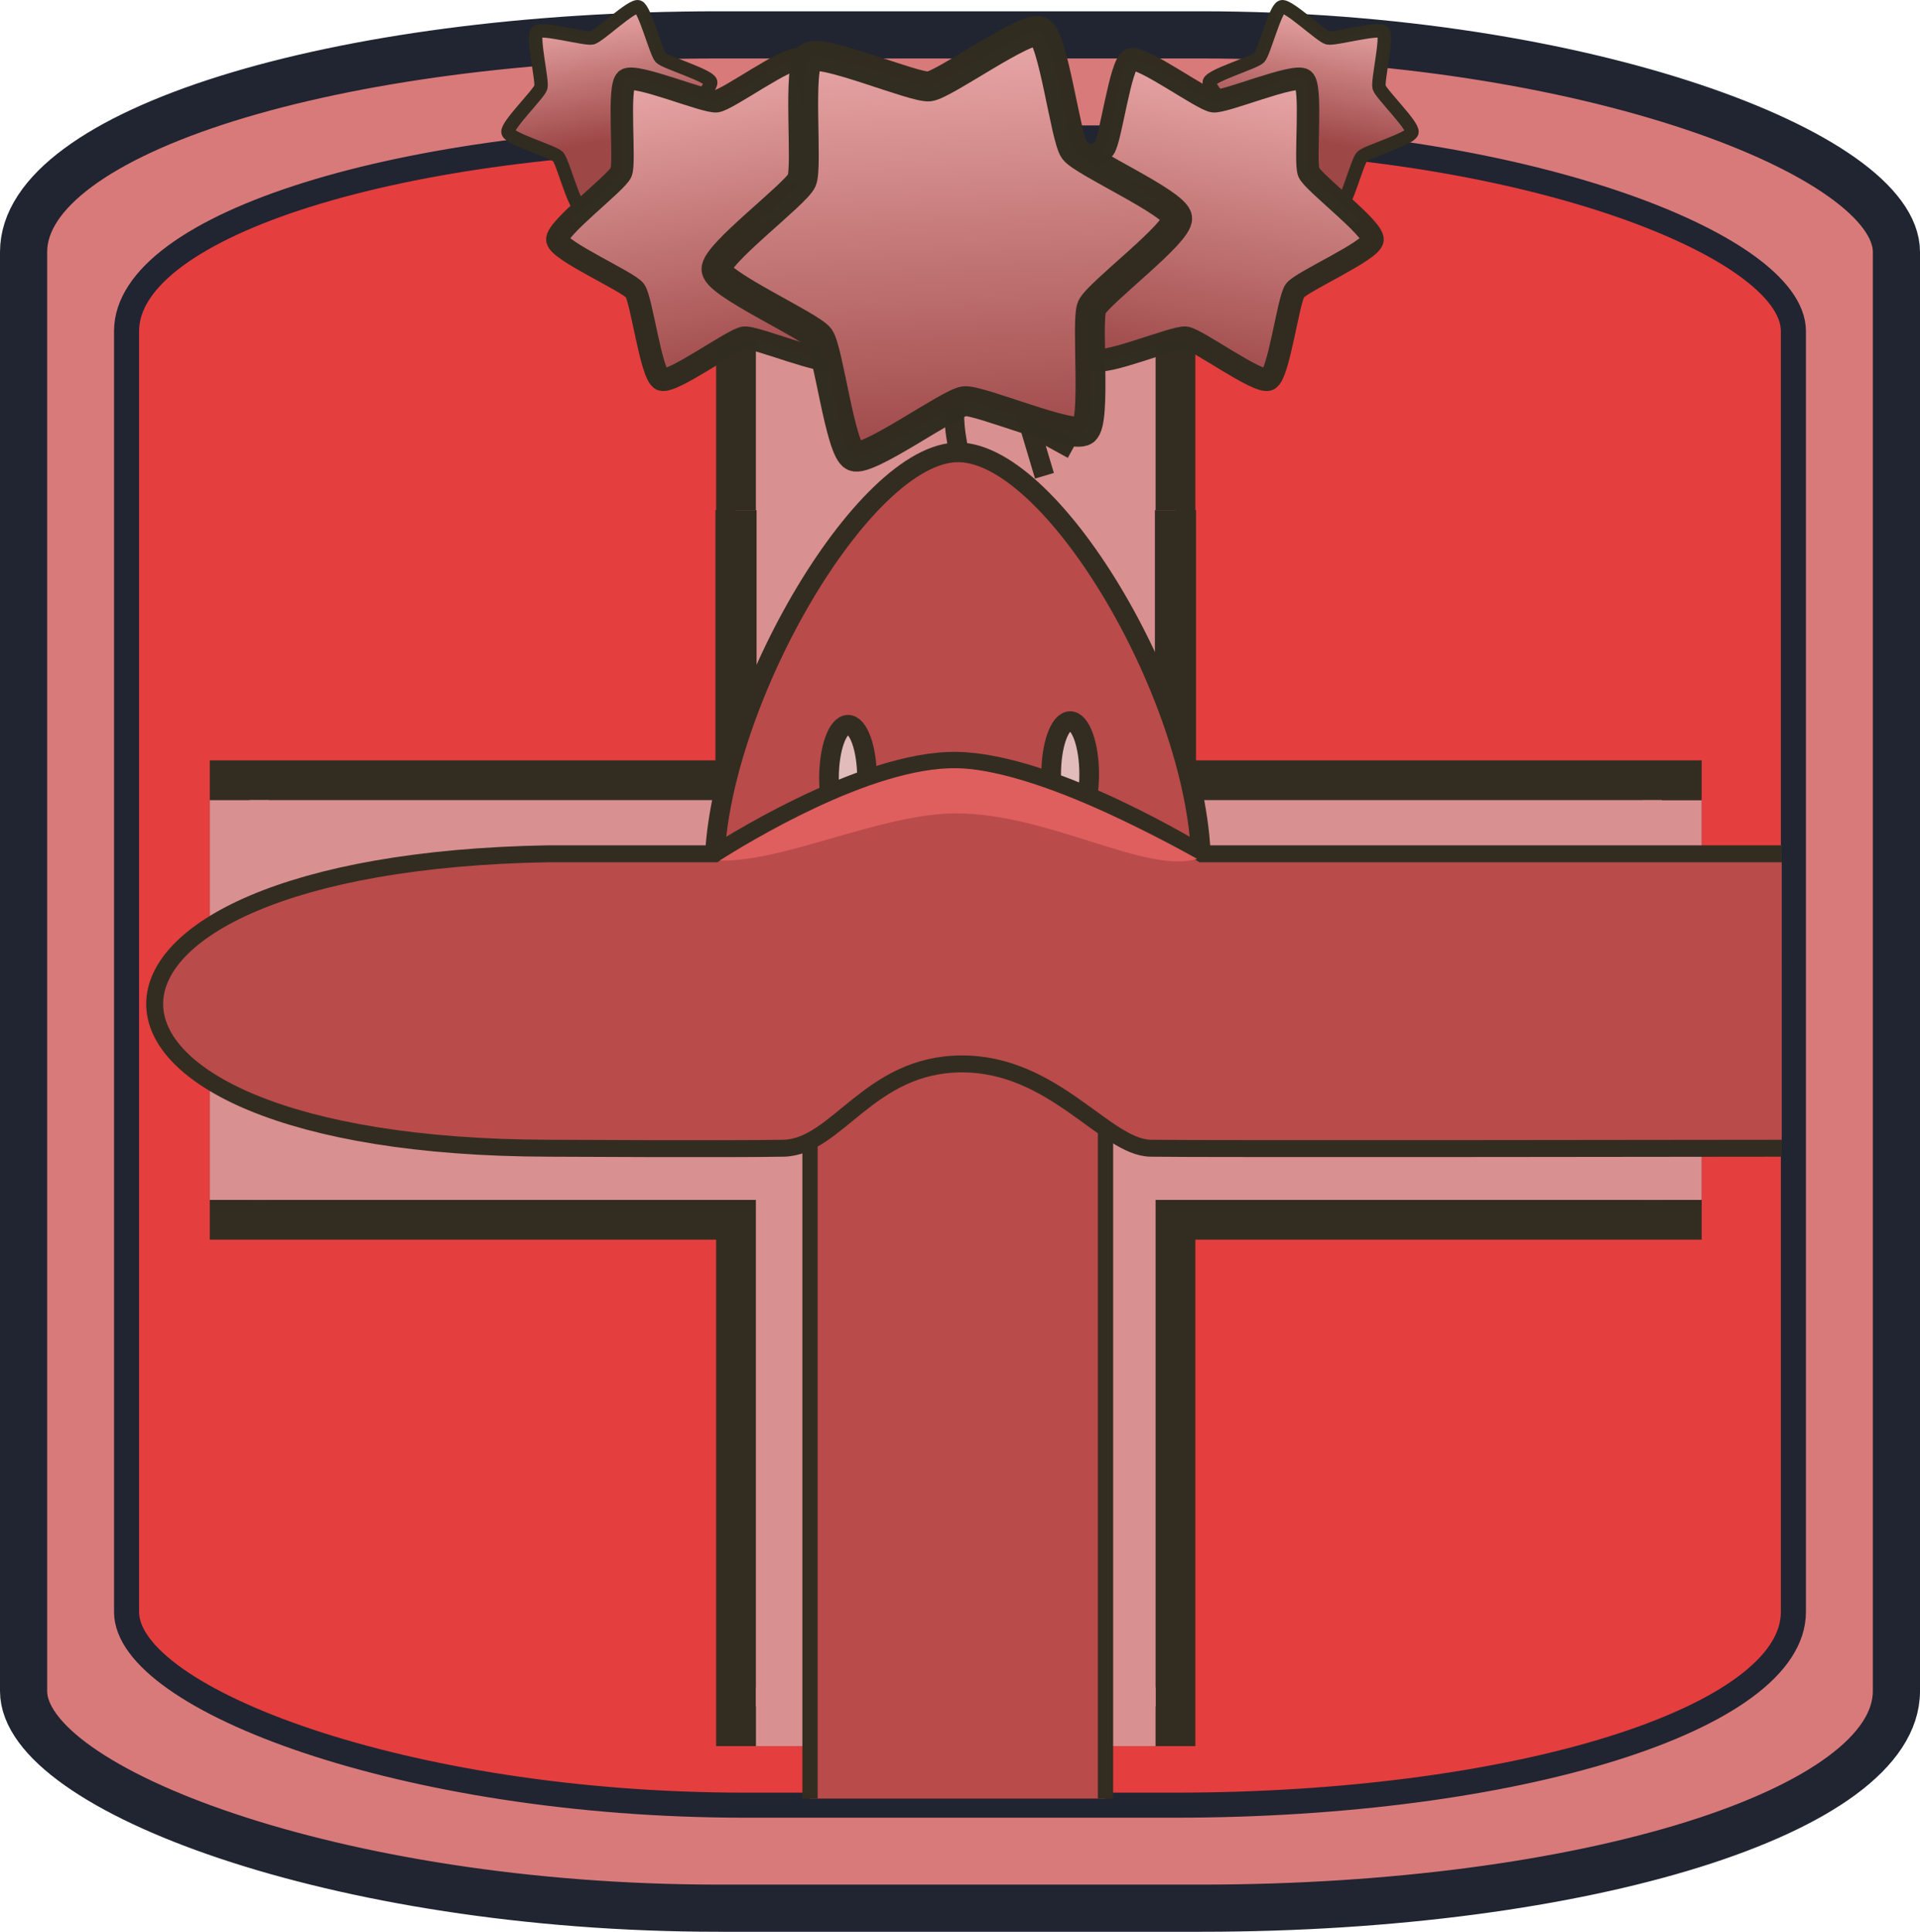 <?xml version="1.0" encoding="UTF-8" standalone="no"?>
<!-- Created with Inkscape (http://www.inkscape.org/) -->

<svg
   width="200"
   height="201.177"
   viewBox="0 0 52.917 53.228"
   version="1.1"
   id="svg1"
   inkscape:version="1.4.2 (f4327f4, 2025-05-13)"
   sodipodi:docname="CrossRoad3.svg"
   xmlns:inkscape="http://www.inkscape.org/namespaces/inkscape"
   xmlns:sodipodi="http://sodipodi.sourceforge.net/DTD/sodipodi-0.dtd"
   xmlns:xlink="http://www.w3.org/1999/xlink"
   xmlns="http://www.w3.org/2000/svg"
   xmlns:svg="http://www.w3.org/2000/svg">
  <sodipodi:namedview
     id="namedview1"
     pagecolor="#ffffff"
     bordercolor="#000000"
     borderopacity="0.25"
     inkscape:showpageshadow="2"
     inkscape:pageopacity="0.0"
     inkscape:pagecheckerboard="0"
     inkscape:deskcolor="#d1d1d1"
     inkscape:document-units="mm"
     inkscape:zoom="4"
     inkscape:cx="75.25"
     inkscape:cy="57.375"
     inkscape:window-width="2880"
     inkscape:window-height="1514"
     inkscape:window-x="5749"
     inkscape:window-y="1600"
     inkscape:window-maximized="1"
     inkscape:current-layer="layer1" />
  <defs
     id="defs1">
    <inkscape:path-effect
       effect="spiro"
       id="path-effect9"
       is_visible="true"
       lpeversion="1" />
    <inkscape:path-effect
       effect="spiro"
       id="path-effect8"
       is_visible="true"
       lpeversion="1" />
    <inkscape:path-effect
       effect="mirror_symmetry"
       start_point="17.255,9.245"
       end_point="17.255,29.301"
       center_point="17.255,19.273"
       id="path-effect5"
       is_visible="true"
       lpeversion="1.2"
       lpesatellites=""
       mode="free"
       discard_orig_path="false"
       fuse_paths="true"
       oposite_fuse="false"
       split_items="false"
       split_open="false"
       link_styles="false" />
    <inkscape:path-effect
       effect="mirror_symmetry"
       start_point="27.03,8.41"
       end_point="27.03,28.183"
       center_point="27.03,18.297"
       id="path-effect3"
       is_visible="true"
       lpeversion="1.2"
       lpesatellites=""
       mode="free"
       discard_orig_path="false"
       fuse_paths="false"
       oposite_fuse="false"
       split_items="false"
       split_open="false"
       link_styles="false" />
    <inkscape:path-effect
       effect="spiro"
       id="path-effect8-8"
       is_visible="true"
       lpeversion="1" />
    <inkscape:path-effect
       effect="spiro"
       id="path-effect8-0"
       is_visible="true"
       lpeversion="1" />
    <inkscape:path-effect
       effect="spiro"
       id="path-effect8-0-9"
       is_visible="true"
       lpeversion="1" />
    <inkscape:path-effect
       effect="spiro"
       id="path-effect8-8-6"
       is_visible="true"
       lpeversion="1" />
    <inkscape:path-effect
       effect="spiro"
       id="path-effect8-3"
       is_visible="true"
       lpeversion="1" />
    <linearGradient
       id="linearGradient23"
       inkscape:collect="always">
      <stop
         style="stop-color:#f2b3b3;stop-opacity:1;"
         offset="0"
         id="stop23" />
      <stop
         style="stop-color:#9e4747;stop-opacity:1;"
         offset="1"
         id="stop24" />
    </linearGradient>
    <linearGradient
       inkscape:collect="always"
       xlink:href="#linearGradient23"
       id="linearGradient24-4"
       x1="9.158"
       y1="0.654"
       x2="9.524"
       y2="7.639"
       gradientUnits="userSpaceOnUse" />
    <linearGradient
       inkscape:collect="always"
       xlink:href="#linearGradient37"
       id="linearGradient2"
       gradientUnits="userSpaceOnUse"
       x1="9.158"
       y1="0.654"
       x2="9.524"
       y2="7.639" />
    <linearGradient
       id="linearGradient37"
       inkscape:collect="always">
      <stop
         style="stop-color:#f2b4b4;stop-opacity:1;"
         offset="0"
         id="stop36" />
      <stop
         style="stop-color:#9e4747;stop-opacity:1;"
         offset="0.696"
         id="stop37" />
    </linearGradient>
    <linearGradient
       inkscape:collect="always"
       xlink:href="#linearGradient37"
       id="linearGradient12"
       gradientUnits="userSpaceOnUse"
       x1="9.158"
       y1="0.654"
       x2="9.524"
       y2="7.639" />
    <linearGradient
       inkscape:collect="always"
       xlink:href="#linearGradient23"
       id="linearGradient13"
       gradientUnits="userSpaceOnUse"
       x1="9.158"
       y1="0.654"
       x2="9.524"
       y2="7.639" />
    <linearGradient
       inkscape:collect="always"
       xlink:href="#linearGradient23"
       id="linearGradient14"
       gradientUnits="userSpaceOnUse"
       x1="9.158"
       y1="0.654"
       x2="9.524"
       y2="7.639" />
  </defs>
  <g
     inkscape:label="Ebene 1"
     inkscape:groupmode="layer"
     id="layer1"
     transform="translate(-0.2)">
    <rect
       style="fill:#d97a7a;fill-opacity:1;stroke:#212532;stroke-width:1.3;stroke-linejoin:round;stroke-miterlimit:8.2;stroke-dasharray:none;stroke-opacity:0.996"
       id="rect1"
       width="51.617"
       height="51.617"
       x="0.85"
       y="0.961"
       ry="5.982"
       rx="19.158" />
    <rect
       style="fill:#e53e3e;fill-opacity:1;stroke:#212532;stroke-width:0.69;stroke-linejoin:round;stroke-miterlimit:8.2;stroke-dasharray:none;stroke-opacity:0.996"
       id="rect1-8"
       width="45.94"
       height="45.94"
       x="3.688"
       y="3.8"
       ry="5.324"
       rx="17.051" />
    <path
       d="M 20.485,7.543 V 21.498 H 6.53 V 33.61 H 20.485 V 47.565 H 32.597 V 33.61 H 46.552 V 21.498 H 32.597 V 7.543 Z"
       style="fill:#d99090;fill-opacity:1;stroke:#332d21;stroke-width:1.096;stroke-dasharray:none"
       id="path2"
       inkscape:transform-center-x="0.52660144"
       inkscape:transform-center-y="0.15045777" />
    <rect
       style="fill:#d99090;fill-opacity:1;stroke:#332d21;stroke-width:0;stroke-dasharray:none"
       id="rect2"
       width="11.02"
       height="1.621"
       x="21.031"
       y="6.995"
       ry="0" />
    <rect
       style="fill:#d99090;fill-opacity:1;stroke:#332d21;stroke-width:0;stroke-dasharray:none"
       id="rect2-8"
       width="11.011"
       height="1.621"
       x="22.051"
       y="-47.1"
       ry="0"
       transform="rotate(90)" />
    <rect
       style="fill:#d99090;fill-opacity:1;stroke:#332d21;stroke-width:0;stroke-dasharray:none"
       id="rect2-6"
       width="11.014"
       height="1.621"
       x="22.048"
       y="-7.603"
       ry="0"
       transform="rotate(90)" />
    <rect
       style="fill:#d99090;fill-opacity:1;stroke:#332d21;stroke-width:0;stroke-dasharray:none"
       id="rect2-1"
       width="11.013"
       height="1.621"
       x="21.035"
       y="46.492"
       ry="0" />
    <path
       id="rect6"
       style="fill:#d99090;stroke:#332d21;stroke-width:1.134;stroke-dasharray:none"
       d="M 32.597,14.057 V 28.594 H 20.485 V 14.057"
       sodipodi:nodetypes="cccc" />
    <path
       id="rect3-1"
       style="fill:#ba4b4b;stroke:#332d21;stroke-width:0.421;stroke-dasharray:none"
       d="m 22.525,49.558 v -27.495 c 0.034,-11.698 7.894,-11.698 8.144,0 v 27.495"
       sodipodi:nodetypes="cccc" />
    <path
       id="path3"
       style="fill:#ba4b4b;stroke:#332d21;stroke-width:0.542;stroke-dasharray:none"
       d="m 26.635,28.594 c -3.705,0 -6.745,-0.153 -6.745,-4.607 0,-4.454 4.095,-11.575 6.745,-11.523 2.65,0.051 6.669,6.921 6.671,11.449 0.002,4.528 -2.966,4.681 -6.671,4.681 z"
       sodipodi:nodetypes="sszcs" />
    <ellipse
       style="fill:#e2bbbb;fill-opacity:1;stroke:#332d21;stroke-width:0.542;stroke-dasharray:none"
       id="path4"
       cx="23.572"
       cy="21.437"
       rx="0.524"
       ry="1.467" />
    <ellipse
       style="fill:#e2bbbb;fill-opacity:1;stroke:#332d21;stroke-width:0.542;stroke-dasharray:none"
       id="path4-4"
       cx="29.695"
       cy="21.337"
       rx="0.524"
       ry="1.467" />
    <path
       style="fill:#e2bbbb;fill-opacity:0;stroke:#332d21;stroke-width:0.542;stroke-dasharray:none"
       d="m 26.635,12.464 c 0,0 -0.346,-1.366 0.082,-1.775 0.347,-0.331 1.041,-0.268 1.438,0 0.309,0.209 0.419,1.037 0.419,1.037"
       id="path5"
       sodipodi:nodetypes="caac" />
    <path
       style="fill:#e2bbbb;fill-opacity:0;stroke:#332d21;stroke-width:0.542;stroke-dasharray:none"
       d="M 29.76,12.379 28.573,11.727 28.986,13.109"
       id="path6"
       sodipodi:nodetypes="ccc" />
    <path
       id="rect3"
       style="fill:#ba4b4b;stroke:#332d21;stroke-width:0.467;stroke-dasharray:none"
       d="m 49.306,31.638 c 0,0 -16.157,0.024 -17.397,0 -1.24,-0.024 -2.663,-2.335 -5.214,-2.323 -2.551,0.012 -3.427,2.295 -4.902,2.323 -1.475,0.028 -6.482,0 -6.482,0 -14.464,-0.034 -14.464,-7.864 0,-8.113 h 4.592 c 0,0 4.015,-2.625 6.678,-2.574 2.663,0.051 6.744,2.574 6.744,2.574 h 15.981"
       sodipodi:nodetypes="czzzccczcc" />
    <path
       d="m 33.194,23.665 c -1.272,-0.712 -4.615,-2.46 -6.613,-2.498 -2.378,-0.046 -5.835,2.098 -6.547,2.545 1.782,0.046 4.463,-1.3 6.519,-1.3 2.543,1.1e-4 5.247,1.685 6.641,1.254 z"
       style="fill:#df5e5e;fill-opacity:1;stroke:#332d21;stroke-width:0"
       id="path11"
       sodipodi:nodetypes="ccccc" />
    <path
       sodipodi:type="star"
       style="fill:url(#linearGradient12);fill-opacity:1;fill-rule:nonzero;stroke:#322d21;stroke-width:0.443;stroke-linejoin:round;stroke-miterlimit:8.2;stroke-opacity:0.996"
       id="path1-5-7-01"
       inkscape:flatsided="false"
       sodipodi:sides="6"
       sodipodi:cx="9.3473988"
       sodipodi:cy="4.4553022"
       sodipodi:r1="3.4362388"
       sodipodi:r2="2.3474281"
       sodipodi:arg1="0.9357696"
       sodipodi:arg2="1.4593684"
       inkscape:rounded="0.12173243"
       inkscape:randomized="0"
       d="M 11.386,7.222 C 11.206,7.354 9.83,6.763 9.608,6.788 9.387,6.813 8.175,7.693 7.971,7.604 7.767,7.515 7.59,6.027 7.458,5.848 7.325,5.669 5.957,5.059 5.932,4.837 5.908,4.616 7.107,3.719 7.197,3.515 7.286,3.311 7.13,1.821 7.309,1.689 7.488,1.557 8.865,2.147 9.086,2.122 9.308,2.098 10.52,1.218 10.724,1.307 c 0.204,0.089 0.381,1.577 0.513,1.756 0.132,0.179 1.5,0.789 1.525,1.01 0.025,0.221 -1.175,1.118 -1.264,1.322 -0.089,0.204 0.067,1.694 -0.112,1.826 z"
       inkscape:transform-center-x="-0.22750091"
       inkscape:transform-center-y="-0.58914028"
       transform="matrix(-0.83,-0.11,-0.11,0.83,44.57,0.282)" />
    <path
       sodipodi:type="star"
       style="fill:url(#linearGradient2);fill-opacity:1;fill-rule:nonzero;stroke:#322d21;stroke-width:0.443;stroke-linejoin:round;stroke-miterlimit:8.2;stroke-opacity:0.996"
       id="path1-5-7-01-0"
       inkscape:flatsided="false"
       sodipodi:sides="6"
       sodipodi:cx="9.3473988"
       sodipodi:cy="4.4553022"
       sodipodi:r1="3.4362388"
       sodipodi:r2="2.3474281"
       sodipodi:arg1="0.9357696"
       sodipodi:arg2="1.4593684"
       inkscape:rounded="0.12173243"
       inkscape:randomized="0"
       d="M 11.386,7.222 C 11.206,7.354 9.83,6.763 9.608,6.788 9.387,6.813 8.175,7.693 7.971,7.604 7.767,7.515 7.59,6.027 7.458,5.848 7.325,5.669 5.957,5.059 5.932,4.837 5.908,4.616 7.107,3.719 7.197,3.515 7.286,3.311 7.13,1.821 7.309,1.689 7.488,1.557 8.865,2.147 9.086,2.122 9.308,2.098 10.52,1.218 10.724,1.307 c 0.204,0.089 0.381,1.577 0.513,1.756 0.132,0.179 1.5,0.789 1.525,1.01 0.025,0.221 -1.175,1.118 -1.264,1.322 -0.089,0.204 0.067,1.694 -0.112,1.826 z"
       inkscape:transform-center-x="0.22750042"
       inkscape:transform-center-y="-0.58914028"
       transform="matrix(0.83,-0.11,0.11,0.83,8.746,0.282)" />
    <path
       sodipodi:type="star"
       style="fill:url(#linearGradient13);fill-rule:nonzero;stroke:#322d21;stroke-width:0.443;stroke-linejoin:round;stroke-miterlimit:8.2;stroke-opacity:0.996"
       id="path1-5-7-3"
       inkscape:flatsided="false"
       sodipodi:sides="6"
       sodipodi:cx="9.3473988"
       sodipodi:cy="4.4553022"
       sodipodi:r1="3.4362388"
       sodipodi:r2="2.3474281"
       sodipodi:arg1="0.9357696"
       sodipodi:arg2="1.4593684"
       inkscape:rounded="0.12173243"
       inkscape:randomized="0"
       d="M 11.386,7.222 C 11.206,7.354 9.83,6.763 9.608,6.788 9.387,6.813 8.175,7.693 7.971,7.604 7.767,7.515 7.59,6.027 7.458,5.848 7.325,5.669 5.957,5.059 5.932,4.837 5.908,4.616 7.107,3.719 7.197,3.515 7.286,3.311 7.13,1.821 7.309,1.689 7.488,1.557 8.865,2.147 9.086,2.122 9.308,2.098 10.52,1.218 10.724,1.307 c 0.204,0.089 0.381,1.577 0.513,1.756 0.132,0.179 1.5,0.789 1.525,1.01 0.025,0.221 -1.175,1.118 -1.264,1.322 -0.089,0.204 0.067,1.694 -0.112,1.826 z"
       inkscape:transform-center-x="-0.40228179"
       inkscape:transform-center-y="-0.88235236"
       transform="matrix(1.361,0.316,-0.316,1.361,21.946,-2.97)" />
    <path
       sodipodi:type="star"
       style="fill:url(#linearGradient14);fill-opacity:1;fill-rule:nonzero;stroke:#322d21;stroke-width:0.443;stroke-linejoin:round;stroke-miterlimit:8.2;stroke-opacity:0.996"
       id="path1-5-7-0-7"
       inkscape:flatsided="false"
       sodipodi:sides="6"
       sodipodi:cx="9.3473988"
       sodipodi:cy="4.4553022"
       sodipodi:r1="3.4362388"
       sodipodi:r2="2.3474281"
       sodipodi:arg1="0.9357696"
       sodipodi:arg2="1.4593684"
       inkscape:rounded="0.12173243"
       inkscape:randomized="0"
       d="M 11.386,7.222 C 11.206,7.354 9.83,6.763 9.608,6.788 9.387,6.813 8.175,7.693 7.971,7.604 7.767,7.515 7.59,6.027 7.458,5.848 7.325,5.669 5.957,5.059 5.932,4.837 5.908,4.616 7.107,3.719 7.197,3.515 7.286,3.311 7.13,1.821 7.309,1.689 7.488,1.557 8.865,2.147 9.086,2.122 9.308,2.098 10.52,1.218 10.724,1.307 c 0.204,0.089 0.381,1.577 0.513,1.756 0.132,0.179 1.5,0.789 1.525,1.01 0.025,0.221 -1.175,1.118 -1.264,1.322 -0.089,0.204 0.067,1.694 -0.112,1.826 z"
       inkscape:transform-center-x="0.40228243"
       inkscape:transform-center-y="-0.88235236"
       transform="matrix(-1.361,0.316,0.316,1.361,31.643,-2.97)" />
    <path
       sodipodi:type="star"
       style="fill:url(#linearGradient24-4);fill-rule:nonzero;stroke:#322d21;stroke-width:0.443;stroke-linejoin:round;stroke-miterlimit:8.2;stroke-opacity:0.996"
       id="path1-5-9-4"
       inkscape:flatsided="false"
       sodipodi:sides="6"
       sodipodi:cx="9.3473988"
       sodipodi:cy="4.4553022"
       sodipodi:r1="3.4362388"
       sodipodi:r2="2.3474281"
       sodipodi:arg1="0.9357696"
       sodipodi:arg2="1.4593684"
       inkscape:rounded="0.12173243"
       inkscape:randomized="0"
       d="M 11.386,7.222 C 11.206,7.354 9.83,6.763 9.608,6.788 9.387,6.813 8.175,7.693 7.971,7.604 7.767,7.515 7.59,6.027 7.458,5.848 7.325,5.669 5.957,5.059 5.932,4.837 5.908,4.616 7.107,3.719 7.197,3.515 7.286,3.311 7.13,1.821 7.309,1.689 7.488,1.557 8.865,2.147 9.086,2.122 9.308,2.098 10.52,1.218 10.724,1.307 c 0.204,0.089 0.381,1.577 0.513,1.756 0.132,0.179 1.5,0.789 1.525,1.01 0.025,0.221 -1.175,1.118 -1.264,1.322 -0.089,0.204 0.067,1.694 -0.112,1.826 z"
       inkscape:transform-center-x="0.12486621"
       inkscape:transform-center-y="-1.5716081"
       transform="matrix(1.859,0,0,1.859,8.919,-1.564)" />
  </g>
</svg>
